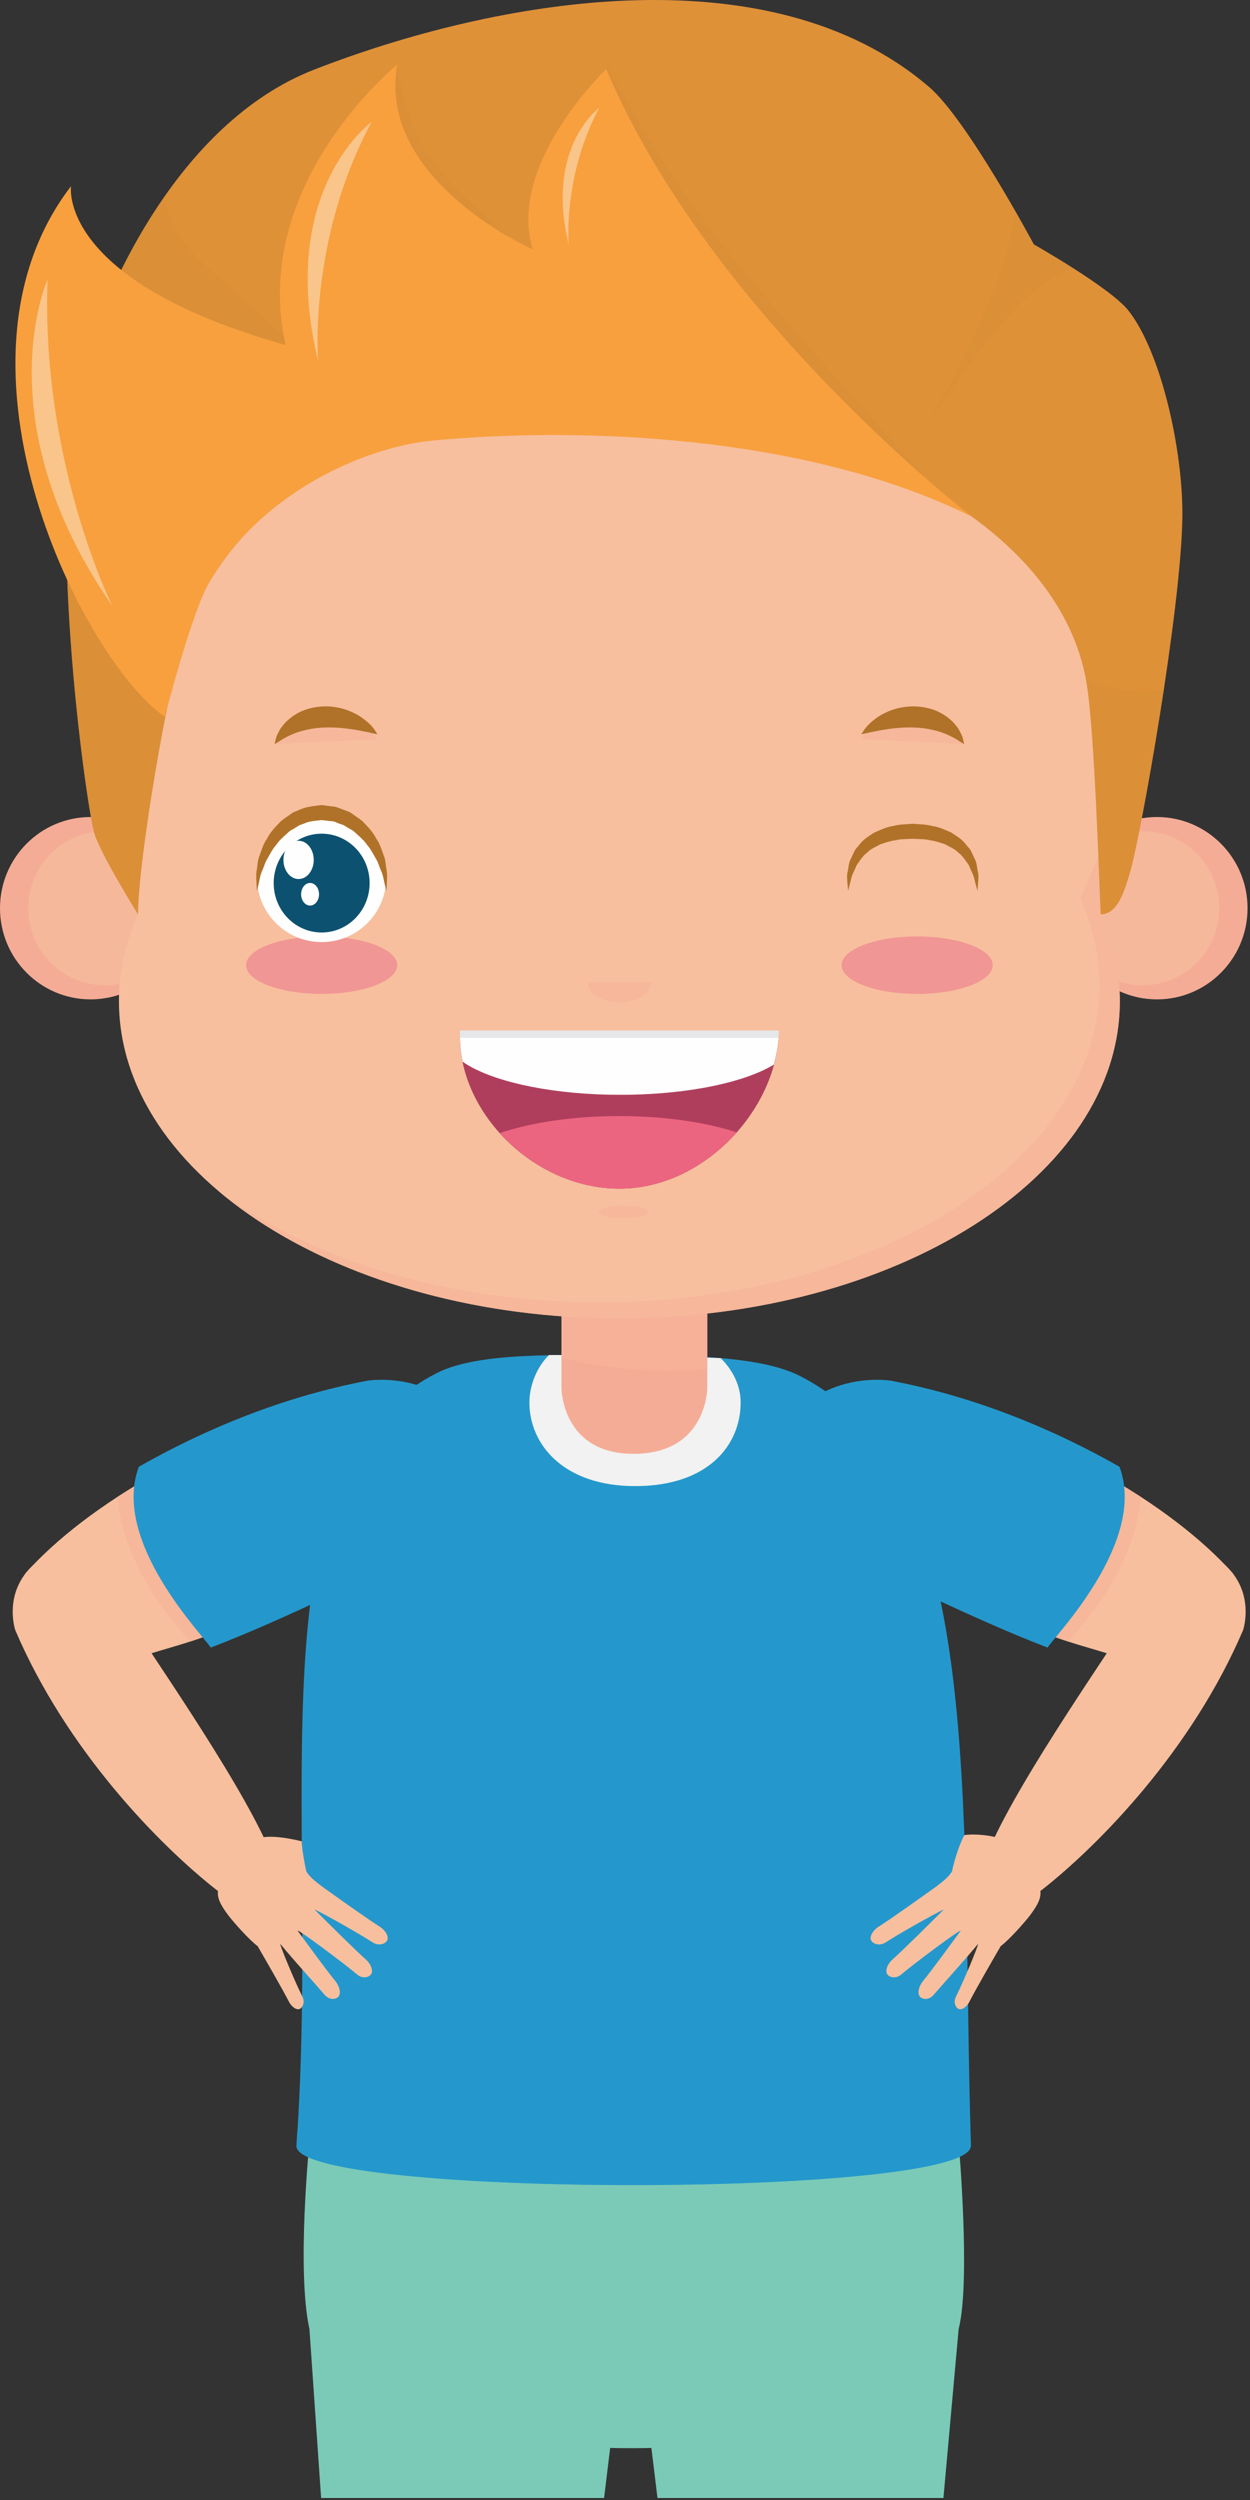 <svg width="56" height="112" viewBox="0 0 56 112" fill="none" xmlns="http://www.w3.org/2000/svg">
<rect x="0" y="0" width="56" height="112" fill="#333333" stroke="none"/>
<g clip-path="url(#clip0_5_847)">
<path d="M42.947 104.342C41.129 111.428 15.445 111.487 13.863 104.342C13.281 101.709 13.863 95.99 13.863 95.99H42.947C42.947 95.99 43.496 102.205 42.947 104.342Z" fill="#7ACAB7"/>
<g style="mix-blend-mode:multiply" opacity="0.3">
<path d="M43.08 97.858C43.016 96.763 42.947 95.99 42.947 95.99H13.863C13.863 95.99 13.801 96.604 13.738 97.52C23.361 100.305 33.616 100.565 43.08 97.858Z" fill="#7ACAB7"/>
</g>
<path d="M27.063 111.91L28.328 101.5C28.328 101.5 17.615 100.547 14.82 101.5C14.285 101.683 13.863 104.342 13.863 104.342L14.386 111.91H27.063Z" fill="#7ACAB7"/>
<path d="M42.266 111.91L42.947 104.342C42.947 104.342 42.233 101.683 41.698 101.5C38.904 100.547 28.19 101.5 28.19 101.5L29.455 111.91H42.266Z" fill="#7ACAB7"/>
<path d="M43.495 96.12C43.036 80.639 44.201 65.924 35.852 61.651C34.225 60.819 31.312 60.718 28.389 60.718C25.323 60.718 21.495 60.538 19.588 61.504C11.054 65.827 14.39 80.648 13.281 96.12C13.111 98.481 43.566 98.486 43.495 96.12Z" fill="#2498CC"/>
<g style="mix-blend-mode:multiply" opacity="0.5">
<path d="M41.938 94.481C41.999 96.511 19.589 96.795 13.329 95.343C13.315 95.603 13.299 95.862 13.281 96.12C13.111 98.481 43.566 98.486 43.495 96.12C43.333 90.624 43.12 80.359 43.12 80.359C43.12 80.359 41.816 90.357 41.938 94.481Z" fill="#2498CC"/>
</g>
<path d="M32.288 60.844L28.537 60.705H24.592C24.032 61.265 23.717 62.09 23.717 62.831C23.717 64.714 25.248 66.578 28.449 66.578C31.763 66.578 33.181 64.714 33.181 62.831C33.181 62.09 32.849 61.404 32.288 60.844Z" fill="#F1F2F1"/>
<path d="M16.125 62.686C16.125 62.686 19.253 62.152 20.693 65.245C21.774 67.564 19.649 68.761 18.531 69.23C15.538 70.485 11.512 72.681 7.809 73.761C4.008 74.87 2.626 75.563 2.248 74.903C1.82 74.157 0.508 71.202 1.169 70.457C3.767 67.532 9.472 63.939 16.125 62.686Z" fill="#F7BF9E"/>
<g style="mix-blend-mode:multiply" opacity="0.7">
<path d="M20.693 65.245C19.253 62.152 16.125 62.686 16.125 62.686C11.95 63.473 8.15 65.18 5.256 67.066C5.506 69.528 6.828 71.71 8.527 73.539C12.026 72.403 15.731 70.404 18.531 69.23C19.65 68.761 21.775 67.564 20.693 65.245Z" fill="#F6B499"/>
</g>
<path d="M21.766 64.824C20.094 61.236 16.464 61.855 16.464 61.855C12.717 62.561 9.199 64.015 6.22 65.71C4.961 69.078 9.159 73.325 9.439 73.812C12.942 72.471 16.482 70.613 19.257 69.449C20.554 68.904 23.022 67.515 21.766 64.824Z" fill="#2498CC"/>
<path d="M0.683 73.027C0.683 73.027 0.028 71.08 1.863 69.822C3.24 68.88 4.524 70.575 5.089 71.472C6.598 73.868 10.566 79.472 12.011 82.737C12.634 84.144 10.357 85.184 9.697 84.667C7.116 82.638 2.974 78.4 0.683 73.027Z" fill="#F7BF9E"/>
<path d="M17.023 86.323C16.451 85.963 15.114 85.006 14.401 84.498C14.394 84.476 13.885 84.149 13.716 83.821C13.72 83.817 13.528 82.972 13.519 82.49C12.765 82.306 11.709 82.145 11.331 82.49C10.142 82.94 9.778 84.136 9.778 84.136L9.762 84.734C9.741 85.03 9.848 85.303 10.227 85.804C10.462 86.114 11.155 86.9 11.542 87.187C11.909 87.822 12.673 89.143 12.947 89.682C13.055 89.896 13.291 90.082 13.448 89.991C13.561 89.926 13.674 89.698 13.546 89.445C13.222 88.81 12.518 87.115 12.56 87.092C13.201 87.867 14.087 88.834 14.536 89.359C14.744 89.612 15.027 89.577 15.142 89.472C15.302 89.325 15.207 88.977 15.03 88.761C14.657 88.305 13.87 87.231 13.331 86.493C13.382 86.444 15.411 87.96 15.986 88.446C16.229 88.663 16.508 88.588 16.608 88.468C16.75 88.304 16.605 87.977 16.398 87.792C15.89 87.342 14.716 86.17 14.099 85.555C14.115 85.529 15.701 86.389 16.704 87.024C16.981 87.197 17.251 87.082 17.334 86.951C17.451 86.769 17.257 86.471 17.023 86.323Z" fill="#F7BF9E"/>
<path d="M40.248 62.686C40.248 62.686 37.12 62.152 35.678 65.245C34.598 67.564 36.723 68.761 37.842 69.23C40.835 70.485 44.86 72.681 48.563 73.761C52.363 74.87 53.746 75.563 54.124 74.903C54.551 74.157 55.865 71.202 55.203 70.457C52.606 67.532 46.9 63.939 40.248 62.686Z" fill="#F7BF9E"/>
<g style="mix-blend-mode:multiply" opacity="0.7">
<path d="M35.678 65.245C37.12 62.152 40.248 62.686 40.248 62.686C44.423 63.473 48.223 65.18 51.117 67.066C50.867 69.528 49.545 71.71 47.846 73.539C44.347 72.403 40.642 70.404 37.842 69.23C36.723 68.761 34.598 67.564 35.678 65.245Z" fill="#F6B499"/>
</g>
<path d="M34.607 64.824C36.279 61.236 39.909 61.855 39.909 61.855C43.656 62.561 47.174 64.015 50.153 65.71C51.412 69.078 47.214 73.325 46.934 73.812C43.431 72.471 39.892 70.613 37.116 69.449C35.818 68.904 33.351 67.515 34.607 64.824Z" fill="#2498CC"/>
<path d="M55.691 73.027C55.691 73.027 56.346 71.08 54.511 69.822C53.134 68.88 51.85 70.575 51.285 71.472C49.776 73.868 45.807 79.472 44.363 82.737C43.74 84.144 46.017 85.184 46.677 84.667C49.257 82.638 53.399 78.4 55.691 73.027Z" fill="#F7BF9E"/>
<path d="M46.611 84.734L46.595 84.136C46.595 84.136 46.231 82.94 45.042 82.49C44.791 82.261 43.753 82.13 43.205 82.212C42.875 82.819 42.646 83.811 42.657 83.821C42.488 84.149 41.978 84.476 41.972 84.498C41.258 85.006 39.922 85.963 39.35 86.323C39.116 86.471 38.922 86.769 39.039 86.951C39.123 87.082 39.393 87.197 39.669 87.024C40.673 86.389 42.258 85.529 42.274 85.555C41.657 86.17 40.482 87.342 39.976 87.792C39.768 87.977 39.623 88.303 39.765 88.468C39.865 88.588 40.144 88.663 40.388 88.446C40.962 87.96 42.991 86.444 43.042 86.493C42.503 87.231 41.716 88.305 41.343 88.761C41.166 88.977 41.071 89.325 41.231 89.472C41.347 89.577 41.629 89.611 41.837 89.359C42.286 88.834 43.172 87.867 43.813 87.092C43.856 87.115 43.151 88.81 42.828 89.445C42.699 89.698 42.812 89.926 42.925 89.991C43.082 90.082 43.319 89.896 43.427 89.682C43.7 89.143 44.464 87.822 44.831 87.187C45.218 86.9 45.911 86.114 46.147 85.804C46.523 85.303 46.634 85.03 46.611 84.734Z" fill="#F7BF9E"/>
<path d="M31.686 62.18C31.686 62.18 31.686 65.131 28.383 65.131C25.154 65.131 25.154 62.18 25.154 62.18V55.8H31.686V62.18Z" fill="#F5AC96"/>
<g style="mix-blend-mode:multiply" opacity="0.7">
<path d="M25.154 55.8V60.838C27.286 61.346 29.531 61.536 31.686 61.337V55.8H25.154Z" fill="#F6B499"/>
</g>
<path d="M8.116 40.688C8.116 42.945 6.299 44.772 4.058 44.772C1.817 44.772 0 42.945 0 40.688C0 38.433 1.817 36.603 4.058 36.603C6.299 36.603 8.116 38.433 8.116 40.688Z" fill="#F5AC96"/>
<g style="mix-blend-mode:multiply" opacity="0.6">
<path d="M8.117 40.688C8.117 42.592 6.583 44.137 4.691 44.137C2.799 44.137 1.266 42.592 1.266 40.688C1.266 38.784 2.799 37.24 4.691 37.24C6.583 37.24 8.117 38.784 8.117 40.688Z" fill="#F7BF9E"/>
</g>
<path d="M47.773 40.688C47.773 42.945 49.59 44.772 51.832 44.772C54.073 44.772 55.89 42.945 55.89 40.688C55.89 38.433 54.073 36.603 51.832 36.603C49.59 36.603 47.773 38.433 47.773 40.688Z" fill="#F5AC96"/>
<g style="mix-blend-mode:multiply" opacity="0.6">
<path d="M47.773 40.688C47.773 42.592 49.307 44.137 51.199 44.137C53.091 44.137 54.624 42.592 54.624 40.688C54.624 38.784 53.091 37.24 51.199 37.24C49.307 37.24 47.773 38.784 47.773 40.688Z" fill="#F7BF9E"/>
</g>
<path d="M51.624 30.637C51.624 17.365 40.935 6.606 27.749 6.606C14.563 6.606 3.873 17.365 3.873 30.637C3.873 34.334 4.705 37.834 6.186 40.962C5.632 42.199 5.329 43.502 5.329 44.852C5.329 52.702 15.366 59.065 27.749 59.065C40.131 59.065 50.169 52.702 50.169 44.852C50.169 43.502 49.866 42.199 49.312 40.962C50.793 37.834 51.624 34.334 51.624 30.637Z" fill="#F7BF9E"/>
<g style="mix-blend-mode:multiply" opacity="0.7">
<path d="M51.625 30.637C51.625 22.718 47.817 15.695 41.946 11.316C47.292 15.724 50.706 22.419 50.706 29.918C50.706 33.614 49.876 37.114 48.394 40.242C48.948 41.48 49.25 42.782 49.25 44.132C49.25 51.982 39.214 58.347 26.831 58.347C20.021 58.347 13.925 56.419 9.812 53.38C13.903 56.833 20.415 59.065 27.749 59.065C40.131 59.065 50.169 52.702 50.169 44.852C50.169 43.502 49.866 42.199 49.312 40.962C50.793 37.834 51.625 34.334 51.625 30.637Z" fill="#F6B499"/>
</g>
<path d="M17.794 43.24C17.794 43.951 16.279 44.527 14.41 44.527C12.541 44.527 11.024 43.951 11.024 43.24C11.024 42.529 12.541 41.952 14.41 41.952C16.279 41.952 17.794 42.529 17.794 43.24Z" fill="#F09694"/>
<path d="M44.473 43.24C44.473 43.951 42.958 44.527 41.087 44.527C39.218 44.527 37.703 43.951 37.703 43.24C37.703 42.529 39.218 41.952 41.087 41.952C42.958 41.952 44.473 42.529 44.473 43.24Z" fill="#F09694"/>
<g style="mix-blend-mode:multiply" opacity="0.7">
<path d="M26.33 44.005C26.33 44.505 26.965 44.909 27.75 44.909C28.534 44.909 29.169 44.505 29.169 44.005H26.33Z" fill="#F6B499"/>
</g>
<path d="M17.308 39.304C17.308 40.906 16.01 42.206 14.41 42.206C12.81 42.206 11.513 40.906 11.513 39.304C11.513 37.702 12.81 36.403 14.41 36.403C16.01 36.403 17.308 37.702 17.308 39.304Z" fill="#FEFEFE"/>
<path d="M11.513 39.908C11.513 39.908 11.496 39.748 11.484 39.47C11.478 39.331 11.467 39.165 11.504 38.965C11.541 38.772 11.538 38.525 11.64 38.299C11.723 38.065 11.801 37.8 11.97 37.561C12.103 37.298 12.31 37.068 12.538 36.837C12.646 36.716 12.798 36.638 12.931 36.536L13.141 36.391L13.382 36.294C13.698 36.138 14.056 36.109 14.41 36.066L14.915 36.131C15.059 36.132 15.258 36.236 15.423 36.288L15.679 36.389L15.89 36.535C16.022 36.637 16.174 36.715 16.283 36.837C16.511 37.068 16.718 37.298 16.851 37.561C17.02 37.799 17.098 38.063 17.181 38.299C17.283 38.527 17.278 38.765 17.315 38.958C17.353 39.154 17.343 39.327 17.336 39.469C17.324 39.752 17.308 39.908 17.308 39.908C17.308 39.908 17.264 39.749 17.206 39.482C17.181 39.349 17.152 39.187 17.072 39.014C16.992 38.843 16.951 38.636 16.826 38.445C16.713 38.249 16.607 38.032 16.439 37.844C16.298 37.632 16.093 37.468 15.898 37.286C15.804 37.191 15.674 37.145 15.564 37.069L15.39 36.964L15.215 36.903C15.085 36.871 15.011 36.79 14.836 36.788L14.41 36.74C14.142 36.774 13.867 36.777 13.62 36.897L13.429 36.963L13.256 37.068C13.146 37.144 13.016 37.191 12.921 37.285C12.726 37.467 12.52 37.63 12.381 37.843C12.211 38.032 12.106 38.248 11.994 38.445C11.868 38.638 11.828 38.836 11.748 39.007C11.668 39.176 11.639 39.346 11.614 39.481C11.554 39.753 11.513 39.908 11.513 39.908Z" fill="#B07229"/>
<path d="M16.559 39.563C16.559 40.784 15.597 41.776 14.41 41.776C13.223 41.776 12.261 40.784 12.261 39.563C12.261 38.339 13.223 37.349 14.41 37.349C15.597 37.349 16.559 38.339 16.559 39.563Z" fill="#0D5170"/>
<path d="M14.055 38.523C14.055 38.998 13.752 39.381 13.377 39.381C13.001 39.381 12.698 38.998 12.698 38.523C12.698 38.051 13.001 37.667 13.377 37.667C13.752 37.667 14.055 38.051 14.055 38.523Z" fill="#FEFEFE"/>
<path d="M14.293 40.063C14.293 40.343 14.113 40.569 13.891 40.569C13.67 40.569 13.49 40.343 13.49 40.063C13.49 39.784 13.67 39.557 13.891 39.557C14.113 39.557 14.293 39.784 14.293 40.063Z" fill="#FEFEFE"/>
<path d="M37.994 39.908C37.994 39.908 37.982 39.767 37.961 39.517C37.96 39.392 37.926 39.246 37.972 39.065C38.016 38.893 38.01 38.663 38.123 38.464C38.172 38.359 38.223 38.25 38.277 38.137C38.329 38.021 38.432 37.935 38.514 37.828C38.675 37.605 38.924 37.459 39.169 37.298C39.433 37.185 39.707 37.047 40.003 37.006C40.296 36.925 40.593 36.932 40.891 36.904C41.217 36.935 41.443 36.922 41.769 37.005C42.079 37.046 42.35 37.185 42.615 37.297C42.858 37.459 43.108 37.603 43.269 37.828C43.352 37.935 43.453 38.021 43.507 38.135C43.56 38.248 43.611 38.358 43.661 38.464C43.773 38.664 43.765 38.885 43.809 39.057C43.856 39.231 43.823 39.391 43.821 39.517C43.805 39.77 43.789 39.908 43.789 39.908C43.789 39.908 43.753 39.772 43.689 39.531C43.655 39.414 43.641 39.266 43.561 39.12C43.528 39.045 43.493 38.966 43.455 38.883C43.423 38.798 43.385 38.712 43.319 38.639C43.206 38.481 43.092 38.312 42.918 38.184C42.775 38.026 42.55 37.95 42.358 37.83C42.133 37.756 41.907 37.675 41.668 37.645C41.46 37.584 41.12 37.596 40.891 37.577C40.634 37.597 40.367 37.58 40.126 37.642C39.873 37.674 39.649 37.756 39.425 37.83C39.232 37.949 39.006 38.024 38.864 38.184C38.69 38.311 38.575 38.48 38.463 38.638C38.397 38.714 38.359 38.797 38.328 38.878C38.291 38.96 38.256 39.037 38.223 39.11C38.143 39.253 38.127 39.412 38.093 39.53C38.029 39.772 37.994 39.908 37.994 39.908Z" fill="#B07229"/>
<path d="M20.615 46.168C20.42 49.71 23.848 53.253 27.752 53.253C31.655 53.253 34.886 49.533 34.889 46.168H20.615Z" fill="#AF3E5C"/>
<path d="M20.725 47.565C21.907 48.395 24.384 48.984 27.303 49.043C27.464 49.046 28.051 49.046 28.178 49.045C30.989 49 33.408 48.464 34.67 47.694C34.809 47.186 34.89 46.673 34.89 46.168H20.616C20.59 46.637 20.631 47.105 20.725 47.565Z" fill="#FEFEFE"/>
<path d="M20.616 46.498H34.876C34.884 46.388 34.889 46.278 34.889 46.168H20.616C20.608 46.317 20.608 46.466 20.613 46.616C20.613 46.576 20.614 46.537 20.616 46.498Z" fill="#E6E7E8"/>
<path d="M27.749 50C25.676 50 23.797 50.289 22.394 50.761C23.727 52.239 25.669 53.253 27.752 53.253C29.818 53.253 31.691 52.206 33 50.726C31.607 50.276 29.77 50 27.749 50Z" fill="#EC6580"/>
<g style="mix-blend-mode:multiply" opacity="0.7">
<path d="M29.059 54.288C29.059 54.439 28.561 54.562 27.944 54.562C27.329 54.562 26.83 54.439 26.83 54.288C26.83 54.135 27.329 54.013 27.944 54.013C28.561 54.013 29.059 54.135 29.059 54.288Z" fill="#F6B499"/>
</g>
<g style="mix-blend-mode:multiply" opacity="0.7">
<path d="M12.283 33.336C12.283 33.336 14.378 30.369 16.929 33.116L12.283 33.336Z" fill="#F6B499"/>
</g>
<g style="mix-blend-mode:multiply" opacity="0.7">
<path d="M43.215 33.336C43.215 33.336 41.12 30.369 38.567 33.116L43.215 33.336Z" fill="#F6B499"/>
</g>
<path d="M38.589 32.894C38.589 32.894 38.634 32.816 38.721 32.691C38.8 32.568 38.961 32.396 39.172 32.235C39.38 32.066 39.659 31.916 39.978 31.801C40.139 31.747 40.31 31.702 40.488 31.678C40.668 31.65 40.85 31.64 41.036 31.648C41.405 31.67 41.778 31.748 42.093 31.914C42.252 31.99 42.394 32.091 42.519 32.191C42.643 32.294 42.752 32.399 42.834 32.515C42.925 32.618 42.986 32.729 43.034 32.832C43.088 32.927 43.121 33.017 43.139 33.097C43.18 33.249 43.193 33.336 43.193 33.336C43.193 33.336 43.111 33.288 42.989 33.209C42.868 33.128 42.693 33.026 42.488 32.935C42.287 32.839 42.05 32.76 41.797 32.703C41.671 32.672 41.541 32.648 41.406 32.63C41.273 32.615 41.134 32.599 40.995 32.595C40.44 32.568 39.86 32.64 39.399 32.727C39.172 32.775 38.977 32.803 38.825 32.846C38.677 32.882 38.589 32.894 38.589 32.894Z" fill="#B07229"/>
<path d="M16.908 32.894C16.908 32.894 16.82 32.882 16.672 32.846C16.52 32.803 16.326 32.773 16.097 32.727C15.637 32.64 15.057 32.568 14.502 32.595C14.364 32.599 14.226 32.615 14.091 32.63C13.956 32.648 13.826 32.672 13.7 32.703C13.448 32.76 13.211 32.839 13.009 32.935C12.805 33.026 12.631 33.128 12.508 33.209C12.387 33.288 12.305 33.336 12.305 33.336C12.305 33.336 12.317 33.249 12.358 33.097C12.377 33.017 12.41 32.927 12.463 32.832C12.511 32.729 12.573 32.618 12.665 32.515C12.746 32.399 12.854 32.295 12.979 32.193C13.104 32.091 13.245 31.991 13.404 31.914C13.719 31.75 14.093 31.67 14.461 31.648C14.646 31.641 14.831 31.648 15.009 31.678C15.187 31.702 15.359 31.747 15.519 31.801C15.839 31.916 16.117 32.066 16.325 32.235C16.536 32.396 16.697 32.568 16.776 32.691C16.863 32.816 16.908 32.894 16.908 32.894Z" fill="#B07229"/>
<path d="M6.185 40.962C6.185 38.514 7.572 30.392 8.335 28.29C14.076 12.452 46.284 16.994 48.664 30.522C49.039 32.656 49.233 39.33 49.312 40.962C50.074 40.962 50.379 39.908 50.625 39.08C51.097 37.498 52.928 27.247 52.97 23.14C53 20.176 52.025 15.788 50.557 13.918C49.758 12.898 46.316 10.95 46.316 10.95C46.316 10.95 43.334 5.361 41.619 3.892C34.435 -2.26 22.133 -0.02 14.075 3.119C7.882 5.531 4.561 13.273 3.631 16.748C1.996 22.858 3.842 35.905 4.21 37.276C4.461 38.214 6.185 40.962 6.185 40.962Z" fill="#DF9138"/>
<g style="mix-blend-mode:multiply" opacity="0.2">
<path d="M7.328 8.865C5.344 11.729 4.136 14.866 3.631 16.748C1.996 22.858 3.842 35.905 4.21 37.276C4.461 38.214 6.185 40.962 6.185 40.962C6.185 38.514 7.572 30.392 8.335 28.29C9.938 23.862 13.611 21.03 18.122 19.538C15.444 17.727 12.463 14.73 9.915 12.523C8.524 11.316 7.841 10.671 7.328 8.865Z" fill="#CE8633"/>
</g>
<g style="mix-blend-mode:multiply" opacity="0.2">
<path d="M18.787 6.261C18.391 5.48 17.982 4.173 17.793 2.901C16.945 8.664 19.708 14.021 23.299 18.441C25.312 18.217 27.389 18.2 29.451 18.373C27.492 13.257 20.619 9.862 18.787 6.261Z" fill="#CE8633"/>
</g>
<g style="mix-blend-mode:multiply" opacity="0.2">
<path d="M33.636 12.523C29.738 8.013 27.085 2.743 27.085 2.743C27.085 2.743 30.119 13.571 32.487 18.771C36.084 19.405 42.26 22.302 42.26 22.302C42.26 22.302 37.21 16.719 33.636 12.523Z" fill="#CE8633"/>
</g>
<g style="mix-blend-mode:multiply" opacity="0.2">
<path d="M48.198 12.091C47.214 11.458 46.317 10.95 46.317 10.95C46.317 10.95 45.991 10.339 45.492 9.469C45.143 12.066 43.568 15.356 42.291 17.687C41.344 19.415 41.291 19.377 42.341 17.846C44.04 15.364 46.576 12.109 48.198 12.091Z" fill="#CE8633"/>
</g>
<g style="mix-blend-mode:multiply" opacity="0.2">
<path d="M48.642 30.413C48.65 30.449 48.657 30.486 48.665 30.522C49.039 32.656 49.233 39.33 49.312 40.962C50.074 40.962 50.38 39.908 50.626 39.08C50.889 38.196 51.576 34.611 52.14 30.899C50.963 31.077 49.754 30.893 48.642 30.413Z" fill="#CE8633"/>
</g>
<path d="M43.528 23.14C43.528 23.14 31.829 14.136 27.159 3.098C27.159 3.098 22.692 7.35 23.87 11.175C23.87 11.175 16.87 8.086 17.793 2.901C17.793 2.901 11.177 8.242 12.796 15.455C2.532 12.578 3.182 8.341 3.182 8.341C-2.984 16.376 3.799 29.667 7.384 32.112C7.384 32.112 8.576 27.47 9.366 26.101C11.726 22.012 16.407 20.025 19.345 19.742C25.422 19.153 35.833 19.338 43.528 23.14Z" fill="#F8A03E"/>
<path opacity="0.4" d="M2.129 12.523C2.129 12.523 -0.721 18.862 5.03 27.142C5.03 27.142 1.836 20.746 2.129 12.523Z" fill="#FEFEFE"/>
<path opacity="0.4" d="M16.651 5.46C16.651 5.46 12.396 8.521 14.252 16.172C14.252 16.172 13.795 10.743 16.651 5.46Z" fill="#FEFEFE"/>
<path opacity="0.4" d="M26.848 4.831C26.848 4.831 24.418 6.579 25.477 10.95C25.477 10.95 25.217 7.849 26.848 4.831Z" fill="#FEFEFE"/>
</g>
<defs>
<clipPath id="clip0_5_847">
<rect width="56" height="112" fill="white"/>
</clipPath>
</defs>
</svg>
